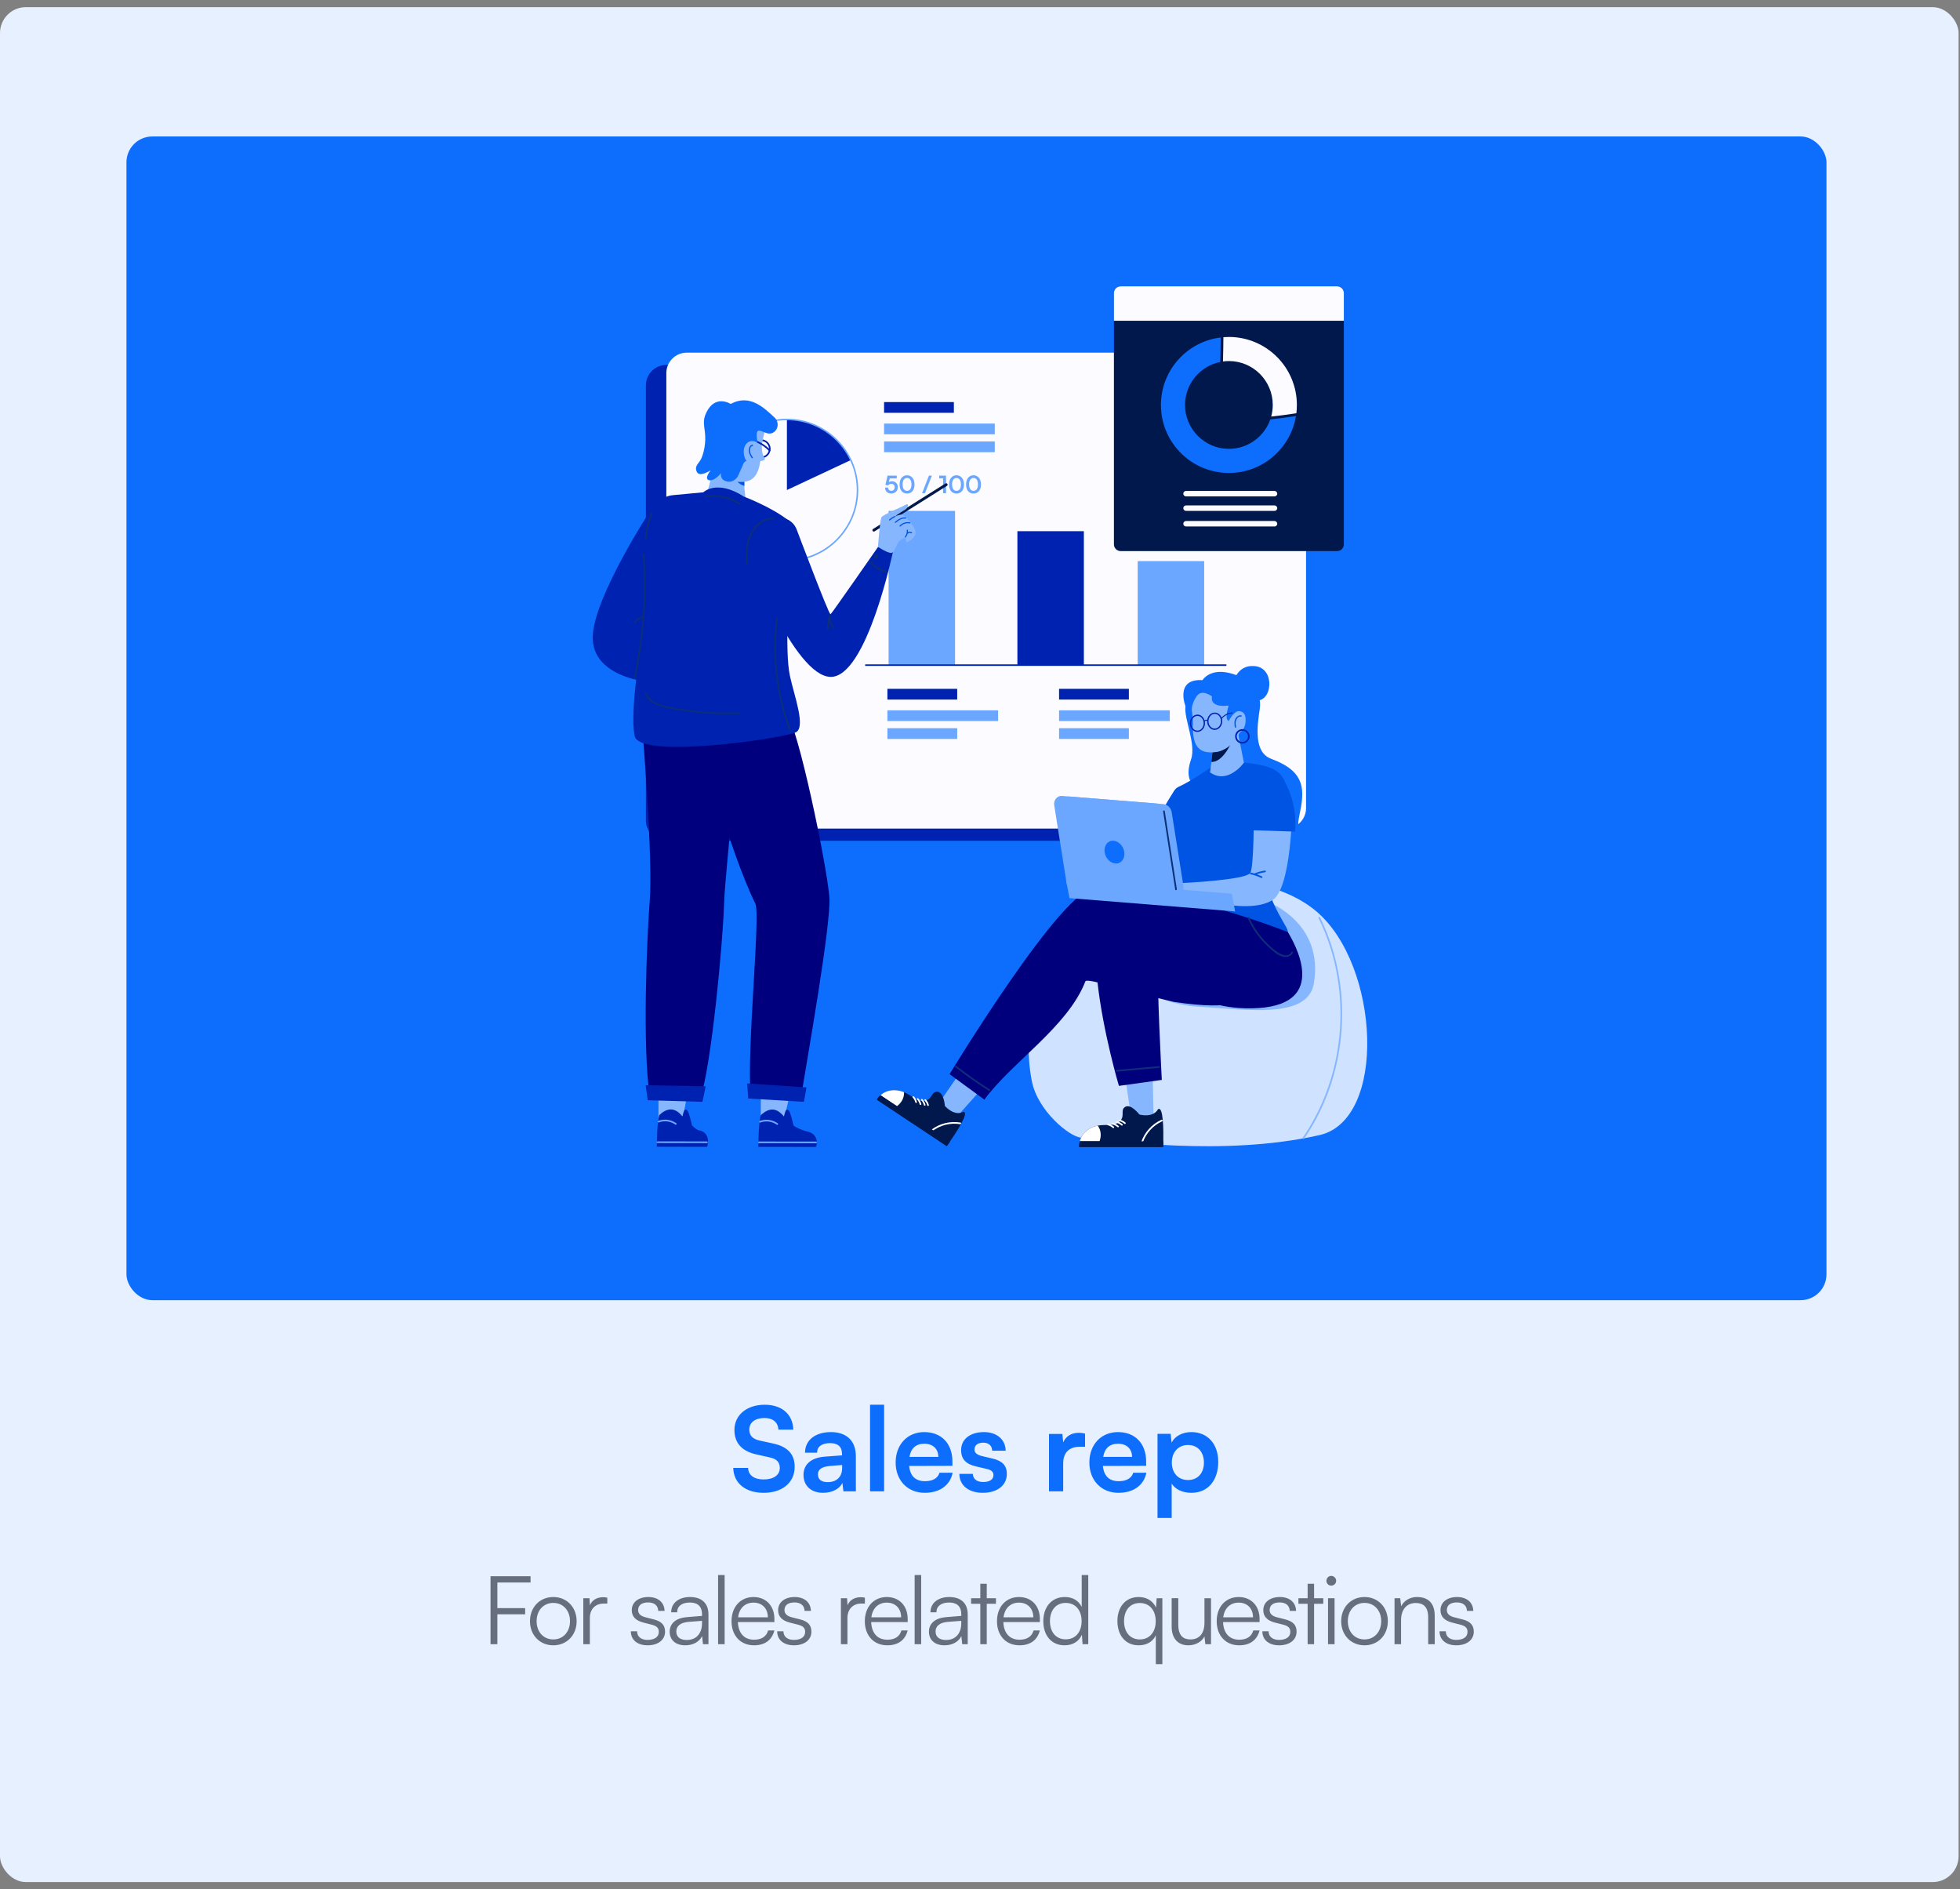 <svg width="248" height="239" viewBox="0 0 248 239" fill="none" xmlns="http://www.w3.org/2000/svg">
<rect x="0" y="0" width="248" height="239" fill="#808080" stroke="none"/>
<rect y="0.906" width="247.821" height="237.189" rx="3.272" fill="#E7F0FF"/>
<rect x="16" y="17.264" width="215.105" height="147.22" rx="3.272" fill="#0D6EFD"/>
<g clip-path="url(#clip0_333_2215)">
<path d="M160.081 46.165H84.31C82.881 46.165 81.723 47.324 81.723 48.753V103.783C81.723 105.213 82.881 106.371 84.31 106.371H160.081C161.511 106.371 162.669 105.213 162.669 103.783V48.753C162.669 47.324 161.511 46.165 160.081 46.165Z" fill="#0022B0"/>
<path d="M162.669 44.613H86.898C85.469 44.613 84.311 45.771 84.311 47.201V102.231C84.311 103.66 85.469 104.819 86.898 104.819H162.669C164.099 104.819 165.257 103.66 165.257 102.231V47.201C165.257 45.771 164.099 44.613 162.669 44.613Z" fill="#FCFBFF"/>
<path d="M112.763 62.436C112.296 62.436 111.987 62.136 111.987 61.684H112.375C112.375 61.938 112.525 62.087 112.772 62.087C113.035 62.087 113.203 61.916 113.203 61.645C113.203 61.385 113.047 61.208 112.778 61.208C112.607 61.208 112.452 61.294 112.372 61.41L112.027 61.336L112.302 60.167H113.465V60.527H112.583L112.464 60.991C112.571 60.921 112.705 60.881 112.858 60.881C113.304 60.881 113.6 61.184 113.6 61.623C113.6 62.106 113.261 62.436 112.763 62.436ZM113.824 61.288C113.824 60.594 114.197 60.124 114.768 60.124C115.339 60.124 115.715 60.594 115.715 61.288C115.715 61.978 115.36 62.439 114.768 62.439C114.176 62.439 113.824 61.978 113.824 61.288ZM114.209 61.288C114.209 61.803 114.417 62.094 114.768 62.094C115.122 62.094 115.33 61.803 115.33 61.288C115.33 60.759 115.122 60.469 114.768 60.469C114.417 60.469 114.209 60.759 114.209 61.288ZM117.039 62.399H116.669L117.539 60.17H117.912L117.039 62.399ZM119.328 60.518H118.839V60.167H119.703V62.399H119.328V60.518ZM120.083 61.288C120.083 60.594 120.456 60.124 121.027 60.124C121.598 60.124 121.973 60.594 121.973 61.288C121.973 61.978 121.619 62.439 121.027 62.439C120.435 62.439 120.083 61.978 120.083 61.288ZM120.468 61.288C120.468 61.803 120.676 62.094 121.027 62.094C121.381 62.094 121.589 61.803 121.589 61.288C121.589 60.759 121.381 60.469 121.027 60.469C120.676 60.469 120.468 60.759 120.468 61.288ZM122.236 61.288C122.236 60.594 122.609 60.124 123.18 60.124C123.751 60.124 124.126 60.594 124.126 61.288C124.126 61.978 123.772 62.439 123.18 62.439C122.587 62.439 122.236 61.978 122.236 61.288ZM122.621 61.288C122.621 61.803 122.829 62.094 123.18 62.094C123.534 62.094 123.742 61.803 123.742 61.288C123.742 60.759 123.534 60.469 123.18 60.469C122.829 60.469 122.621 60.759 122.621 61.288Z" fill="#6BA7FE"/>
<path d="M143.956 84.144H152.365V70.984H143.956V84.144Z" fill="#6BA7FE"/>
<path d="M112.434 84.147H120.844V64.633H112.434V84.147Z" fill="#6BA7FE"/>
<path d="M128.732 84.144H137.142V67.198H128.732V84.144Z" fill="#0022B0"/>
<path d="M155.177 84.144H109.47" stroke="#0022B0" stroke-width="0.191" stroke-miterlimit="10"/>
<path d="M107.653 58.201C106.228 55.165 103.144 53.063 99.569 53.063V61.992L107.653 58.201Z" fill="#0022B0"/>
<path d="M99.572 71.015C94.597 71.015 90.549 66.967 90.549 61.992C90.549 57.018 94.597 52.969 99.572 52.969C104.546 52.969 108.595 57.018 108.595 61.992C108.595 66.967 104.546 71.015 99.572 71.015ZM99.572 53.16C94.701 53.16 90.74 57.122 90.74 61.992C90.74 66.862 94.701 70.824 99.572 70.824C104.442 70.824 108.404 66.862 108.404 61.992C108.404 57.122 104.442 53.16 99.572 53.16Z" fill="#6BA7FE"/>
<path d="M120.694 50.865H111.862V52.224H120.694V50.865Z" fill="#0022B0"/>
<path d="M125.87 53.583H111.862V54.941H125.87V53.583Z" fill="#6BA7FE"/>
<path d="M125.87 55.847H111.862V57.206H125.87V55.847Z" fill="#6BA7FE"/>
<path d="M121.116 87.142H112.284V88.501H121.116V87.142Z" fill="#0022B0"/>
<path d="M126.292 89.86H112.284V91.219H126.292V89.86Z" fill="#6BA7FE"/>
<path d="M121.116 92.124H112.284V93.483H121.116V92.124Z" fill="#6BA7FE"/>
<path d="M142.836 87.142H134.004V88.501H142.836V87.142Z" fill="#0022B0"/>
<path d="M148.012 89.86H134.004V91.219H148.012V89.86Z" fill="#6BA7FE"/>
<path d="M142.836 92.124H134.004V93.483H142.836V92.124Z" fill="#6BA7FE"/>
<path d="M95.701 73.297H90.643V74.656H95.701V73.297Z" fill="#6BA7FE"/>
<path d="M98.665 76.015H90.643V77.373H98.665V76.015Z" fill="#6BA7FE"/>
<path d="M95.701 80.068H90.643V81.427H95.701V80.068Z" fill="#6BA7FE"/>
<path d="M98.665 82.786H90.643V84.144H98.665V82.786Z" fill="#6BA7FE"/>
<path d="M95.701 86.842H90.643V88.201H95.701V86.842Z" fill="#6BA7FE"/>
<path d="M98.665 89.557H90.643V90.915H98.665V89.557Z" fill="#6BA7FE"/>
<path d="M169.185 36.224H141.799C141.328 36.224 140.946 36.605 140.946 37.076V68.865C140.946 69.336 141.328 69.717 141.799 69.717H169.185C169.656 69.717 170.038 69.336 170.038 68.865V37.076C170.038 36.605 169.656 36.224 169.185 36.224Z" fill="#00184C"/>
<path d="M161.244 63.939H150.069C149.878 63.939 149.723 64.094 149.723 64.285C149.723 64.475 149.878 64.631 150.069 64.631H161.265C161.463 64.631 161.621 64.465 161.611 64.264C161.601 64.076 161.433 63.936 161.244 63.936V63.939Z" fill="#FCFBFF"/>
<path d="M161.244 62.106H150.069C149.878 62.106 149.723 62.262 149.723 62.453C149.723 62.643 149.878 62.799 150.069 62.799H161.265C161.463 62.799 161.621 62.633 161.611 62.432C161.601 62.244 161.433 62.104 161.244 62.104V62.106Z" fill="#FCFBFF"/>
<path d="M161.244 65.911H150.069C149.878 65.911 149.723 66.066 149.723 66.257C149.723 66.448 149.878 66.603 150.069 66.603H161.265C161.463 66.603 161.621 66.438 161.611 66.236C161.601 66.048 161.433 65.908 161.244 65.908V65.911Z" fill="#FCFBFF"/>
<path d="M170.038 37.076V40.577H140.946V37.076C140.946 36.605 141.328 36.224 141.799 36.224H169.185C169.656 36.224 170.038 36.605 170.038 37.076Z" fill="#FCFBFF"/>
<path d="M161.043 51.231C161.043 51.74 160.972 52.231 160.845 52.699C161.911 52.587 162.972 52.442 164.031 52.279C164.074 51.936 164.094 51.585 164.094 51.228C164.094 46.485 160.237 42.628 155.494 42.628C155.26 42.628 155.028 42.638 154.799 42.656C154.792 43.681 154.771 44.707 154.743 45.73C154.99 45.697 155.239 45.676 155.494 45.676C158.555 45.676 161.043 48.167 161.043 51.226V51.231Z" fill="#FCFBFF"/>
<path d="M160.735 53.053C159.979 55.221 157.915 56.783 155.493 56.783C152.432 56.783 149.943 54.292 149.943 51.234C149.943 48.547 151.865 46.3 154.404 45.791C154.432 44.758 154.452 43.727 154.46 42.694C150.203 43.206 146.893 46.839 146.893 51.234C146.893 55.977 150.75 59.834 155.493 59.834C159.76 59.834 163.31 56.712 163.979 52.633C162.9 52.799 161.819 52.944 160.735 53.056V53.053Z" fill="#0D6EFD"/>
<path d="M82.311 64.552C82.311 64.552 75.105 75.575 75 80.564C74.896 85.554 81.718 86.216 81.718 86.216L82.311 64.552Z" fill="#0022B0"/>
<path d="M83.323 135.72L83.315 141.687L86.315 141.903L87.369 136.297C85.997 135.381 84.646 135.163 83.32 135.72H83.323Z" fill="#86B7FE"/>
<path d="M83.422 141.066C83.127 141.852 83.106 145.076 83.106 145.076L89.468 145.084C89.847 143.918 89.262 143.122 88.519 143.018C88.201 142.972 87.824 142.646 87.552 142.359C87.552 142.32 87.16 140.532 86.921 140.445C86.921 140.445 86.755 140.259 86.613 140.445C86.473 140.631 86.348 141.236 86.348 141.236C85.356 140.005 84.381 140.168 83.419 141.066H83.422Z" fill="#0022B0"/>
<path d="M83.347 142C84.064 141.735 84.838 141.835 85.464 142.275C85.573 142.351 85.677 142.171 85.568 142.094C84.901 141.626 84.056 141.514 83.29 141.797C83.166 141.842 83.219 142.043 83.347 141.998V142Z" fill="#6BA7FE"/>
<path d="M89.451 144.611L83.183 144.603C83.125 144.603 83.079 144.557 83.079 144.499C83.079 144.44 83.125 144.395 83.183 144.395L89.451 144.402C89.509 144.402 89.555 144.448 89.555 144.506C89.555 144.565 89.509 144.611 89.451 144.611Z" fill="#6BA7FE"/>
<path d="M82.211 138.659L88.606 138.974C90.041 134.667 91.458 119.214 91.606 114.575C91.781 109.033 93.921 95.122 92.028 92.226C90.135 89.331 81.277 92.214 81.277 92.214C81.277 92.214 82.639 108.575 82.211 113.974C81.842 118.656 81.27 132.417 82.211 138.654V138.659Z" fill="#00007E"/>
<path d="M89.295 137.42L88.88 139.392L81.952 139.186L81.697 137.29L89.295 137.42Z" fill="#0022B0"/>
<path d="M85.499 93.442C85.415 94.412 84.929 95.585 83.812 95.682C83.372 95.72 82.929 95.549 82.662 95.193C82.354 94.781 82.329 94.226 82.311 93.733C82.306 93.605 82.504 93.605 82.509 93.733C82.522 94.129 82.532 94.565 82.725 94.923C82.942 95.326 83.364 95.529 83.812 95.486C84.812 95.389 85.227 94.305 85.3 93.445C85.311 93.32 85.509 93.318 85.496 93.445L85.499 93.442Z" fill="#00007E"/>
<path d="M88.606 114.076C86.771 113.878 84.924 113.827 83.082 113.929C82.949 113.936 82.947 114.145 83.082 114.137C84.926 114.038 86.771 114.086 88.606 114.285C88.738 114.3 88.738 114.091 88.606 114.076Z" fill="#00007E"/>
<path d="M96.27 134.942L96.263 141.677L99.151 141.896L100.571 135.59C99.41 134.728 98.064 134.308 96.27 134.939V134.942Z" fill="#86B7FE"/>
<path d="M96.265 141.079C95.97 141.865 95.949 145.089 95.949 145.089L103.257 145.096C103.636 143.931 102.845 143.242 102.104 143.135C101.786 143.089 100.669 142.656 100.395 142.371C100.395 142.333 100.003 140.544 99.763 140.458C99.763 140.458 99.598 140.272 99.456 140.458C99.316 140.644 99.191 141.249 99.191 141.249C98.199 140.018 97.224 140.18 96.262 141.079H96.265Z" fill="#0022B0"/>
<path d="M96.186 142.015C96.904 141.751 97.677 141.85 98.303 142.29C98.413 142.366 98.517 142.186 98.408 142.109C97.741 141.641 96.896 141.529 96.13 141.812C96.006 141.858 96.059 142.059 96.186 142.013V142.015Z" fill="#6BA7FE"/>
<path d="M103.257 144.626L96.023 144.618C95.965 144.618 95.919 144.573 95.919 144.514C95.919 144.455 95.965 144.41 96.023 144.41L103.257 144.417C103.316 144.417 103.362 144.463 103.362 144.522C103.362 144.58 103.316 144.626 103.257 144.626Z" fill="#6BA7FE"/>
<path d="M94.983 138.659L101.321 138.974C102.092 134.203 105.194 116.832 104.939 113.504C104.629 109.44 100.957 91.845 99.591 90.488C98.224 89.132 88.23 92.649 88.23 92.649C88.23 92.649 92.339 107.778 95.578 114.323C96.25 115.682 94.464 132.857 94.983 138.659Z" fill="#00007E"/>
<path d="M102.046 137.567L101.723 139.392L94.68 138.974L94.537 137.066L102.046 137.567Z" fill="#0022B0"/>
<path d="M100.601 137.42C100.601 137.42 100.591 137.42 100.583 137.42C100.527 137.41 100.489 137.356 100.497 137.3C100.53 137.089 103.924 116.125 103.8 113.947C103.657 111.412 100.502 100.659 100.469 100.552C100.453 100.496 100.484 100.44 100.54 100.422C100.596 100.407 100.652 100.438 100.67 100.494C100.8 100.936 103.863 111.379 104.008 113.936C104.133 116.135 100.843 136.471 100.703 137.336C100.695 137.387 100.649 137.422 100.601 137.422V137.42Z" fill="#00007E"/>
<path d="M95.932 92.956C96.036 94.412 95.471 96.315 93.751 96.475C92.095 96.628 91.023 95.056 91.051 93.547C91.051 93.419 91.25 93.419 91.247 93.547C91.219 94.946 92.199 96.432 93.751 96.277C95.357 96.117 95.83 94.295 95.733 92.954C95.723 92.827 95.921 92.829 95.932 92.954V92.956Z" fill="#00007E"/>
<path d="M98.298 93.702C98.862 95.931 99.631 98.539 102.01 99.437C102.135 99.486 102.191 99.285 102.066 99.236C99.768 98.369 99.046 95.794 98.499 93.646C98.466 93.516 98.264 93.572 98.298 93.702Z" fill="#00007E"/>
<path d="M92.624 106C91.865 104.751 91.13 103.486 90.524 102.155C89.909 100.802 89.448 99.392 89.082 97.952C89.049 97.822 88.847 97.878 88.881 98.008C89.242 99.43 89.697 100.827 90.3 102.168C90.914 103.534 91.667 104.83 92.443 106.107C92.512 106.221 92.692 106.117 92.624 106.003V106Z" fill="#00007E"/>
<path d="M90.764 97.87C89.1 97.913 87.448 97.679 85.863 97.178C85.736 97.137 85.68 97.338 85.807 97.379C87.41 97.885 89.082 98.122 90.764 98.079C90.896 98.076 90.899 97.867 90.764 97.87Z" fill="#00007E"/>
<path d="M96.687 114.336C98.232 114.239 99.776 114.143 101.321 114.043C101.453 114.036 101.456 113.827 101.321 113.835C99.776 113.931 98.232 114.028 96.687 114.127C96.555 114.135 96.552 114.344 96.687 114.336Z" fill="#00007E"/>
<path d="M80.756 61.821C80.756 61.821 80.756 61.819 80.756 61.816C80.756 61.816 80.756 61.816 80.758 61.821H80.756Z" fill="#1574DD"/>
<path d="M89.231 63.061C89.231 63.061 90.982 63.913 94.318 63.018L94.188 61.697V61.468L94.181 60.43V60.29L94.046 59.292L90.272 58.063C90.196 59.867 89.718 61.618 89.231 63.058V63.061Z" fill="#86B7FE"/>
<path d="M93.163 60.633C93.311 61.112 93.815 61.353 94.186 61.468L94.179 60.43C93.703 60.267 92.998 60.102 93.163 60.631V60.633Z" fill="#0054E4"/>
<path d="M95.112 56.776C95.112 56.117 95.649 55.58 96.308 55.58C96.967 55.58 97.504 56.117 97.504 56.776C97.504 57.435 96.967 57.972 96.308 57.972C95.649 57.972 95.112 57.435 95.112 56.776ZM95.321 56.776C95.321 57.321 95.764 57.763 96.308 57.763C96.853 57.763 97.296 57.321 97.296 56.776C97.296 56.231 96.853 55.789 96.308 55.789C95.764 55.789 95.321 56.231 95.321 56.776Z" fill="#0022B0"/>
<path d="M89.957 56.727C89.939 56.885 89.928 57.03 89.931 57.17C89.931 57.493 89.984 57.783 90.089 58.086C90.226 58.486 90.453 58.911 90.766 59.476C91.259 60.361 92.213 60.799 93.173 60.931C95.725 61.282 96.191 59.575 96.336 56.918C96.425 55.27 97.007 54.427 96.687 53.738C96.664 53.705 96.638 53.672 96.615 53.641C96.038 52.88 95.175 52.389 94.231 52.242C94.051 52.214 93.875 52.191 93.707 52.178C93.669 52.173 93.631 52.17 93.593 52.168C93.577 52.168 93.562 52.165 93.547 52.165C93.504 52.163 93.463 52.16 93.42 52.157C93.389 52.157 93.359 52.155 93.331 52.155C93.262 52.152 93.196 52.15 93.129 52.15C91.051 52.152 90.376 53.325 90.14 54.544C89.977 55.371 90.02 56.219 89.959 56.727H89.957Z" fill="#86B7FE"/>
<path d="M96.387 56.254C96.387 56.254 96.351 57.435 96.7 57.872C97.051 58.31 96.102 58.34 96.102 58.34L96.387 56.254Z" fill="#86B7FE"/>
<path d="M97.376 57.084C97.402 57.084 97.427 57.074 97.448 57.056C97.488 57.015 97.491 56.951 97.45 56.908C96.743 56.168 95.878 55.806 95.84 55.791C95.786 55.768 95.725 55.794 95.705 55.847C95.682 55.901 95.707 55.962 95.761 55.982C95.768 55.984 96.623 56.343 97.3 57.051C97.32 57.071 97.349 57.084 97.376 57.084Z" fill="#0022B0"/>
<path d="M93.356 60.272C93.356 60.272 92.855 61.142 91.934 60.9C91.013 60.659 91.244 59.839 91.244 59.839C91.244 59.839 90.409 60.913 89.717 60.748C89.025 60.58 89.931 59.481 89.931 59.481C89.931 59.481 88.506 60.46 88.157 59.669C87.936 59.163 88.112 58.89 88.539 58.346C88.88 57.911 89.303 56.481 89.231 55.165C89.16 53.849 88.819 53.31 89.389 52.155C90.521 49.852 92.453 51.101 92.453 51.101C94.888 49.781 96.702 51.62 98.007 52.824C98.544 53.318 98.534 54.188 97.962 54.638C97.712 54.834 97.374 54.931 96.923 54.761C96.015 54.417 95.781 54.297 95.745 54.992C95.71 55.684 96.127 56.381 95.56 56.47C94.992 56.559 94.768 56.002 94.666 56.364C94.565 56.725 94.878 57.542 95.122 57.951C95.366 58.358 94.542 57.984 94.102 58.575C94.102 58.575 93.987 58.875 93.353 60.279L93.356 60.272Z" fill="#0D6EFD"/>
<path d="M94.394 58.228C94.16 57.882 94.076 57.379 94.109 56.974C94.158 56.373 94.534 55.864 95.028 55.806C95.753 55.717 96.127 56.228 96.262 56.92C96.397 57.61 96.252 58.602 95.346 58.699C94.893 58.748 94.588 58.513 94.397 58.228H94.394Z" fill="#86B7FE"/>
<path d="M95.249 57.852C95.094 57.633 94.947 57.394 94.908 57.122C94.873 56.877 94.931 56.465 95.221 56.414C95.318 56.397 95.305 56.236 95.206 56.252C94.926 56.302 94.781 56.575 94.748 56.852C94.702 57.254 94.896 57.623 95.122 57.941C95.183 58.025 95.308 57.936 95.247 57.849L95.249 57.852Z" fill="#0054E4"/>
<path d="M94.135 62.824C94.135 62.824 97.647 64.157 99.723 65.816C101.578 67.3 99.962 72.946 99.669 75.246C99.669 75.246 87.588 76.198 84.624 75.516C81.659 74.831 82.249 69.104 81.924 66.775C81.598 64.447 83.42 62.803 85.176 62.638C86.931 62.473 88.995 62.279 88.995 62.279C88.995 62.279 90.674 60.6 94.135 62.824Z" fill="#0022B0"/>
<path d="M99.898 73.858C99.898 73.858 99.245 82.27 99.952 85.524C100.501 88.051 101.965 91.903 100.733 92.626C99.501 93.349 80.886 96.135 80.3 93.102C79.486 88.883 82.018 78.099 81.517 73.837C81.016 69.575 81.458 66.28 82.13 65.417C82.802 64.555 99.901 73.858 99.901 73.858H99.898Z" fill="#0022B0"/>
<path d="M93.501 90.33C91.089 90.425 88.674 90.285 86.29 89.906C85.267 89.743 84.191 89.595 83.224 89.216C82.514 88.936 81.881 88.498 81.608 87.758C81.562 87.633 81.763 87.577 81.809 87.702C82.12 88.544 82.972 88.949 83.781 89.185C84.743 89.468 85.756 89.621 86.746 89.766C88.98 90.096 91.244 90.208 93.501 90.122C93.636 90.117 93.634 90.325 93.501 90.33Z" fill="#0D2F78"/>
<path d="M82.56 64.979C82.156 65.977 81.906 67.02 81.822 68.094C81.812 68.226 81.603 68.229 81.614 68.094C81.7 67.002 81.947 65.941 82.359 64.926C82.407 64.804 82.611 64.857 82.56 64.982V64.979Z" fill="#0D2F78"/>
<path d="M89.204 62.712C90.751 62.486 92.318 62.811 93.639 63.646C93.751 63.717 93.647 63.898 93.534 63.827C92.262 63.023 90.748 62.694 89.26 62.913C89.13 62.934 89.071 62.733 89.204 62.712Z" fill="#0D2F78"/>
<path d="M81.529 70.14C81.733 72.773 81.751 75.415 81.537 78.048C81.326 80.654 80.908 83.237 80.44 85.806C80.417 85.939 80.216 85.883 80.239 85.751C80.712 83.16 81.132 80.555 81.338 77.929C81.542 75.336 81.522 72.733 81.32 70.14C81.31 70.007 81.519 70.007 81.529 70.14Z" fill="#0D2F78"/>
<path d="M81.455 78.104C81.089 78.246 80.613 78.445 80.42 78.811C80.356 78.931 80.178 78.824 80.239 78.707C80.46 78.287 80.98 78.066 81.397 77.905C81.522 77.857 81.575 78.058 81.453 78.106L81.455 78.104Z" fill="#0D2F78"/>
<path d="M98.4 76.735C97.728 80.776 97.86 84.962 98.809 88.946C99.076 90.073 99.415 91.18 99.822 92.264C99.868 92.389 100.069 92.335 100.023 92.208C98.191 87.333 97.748 81.918 98.6 76.791C98.623 76.661 98.422 76.603 98.4 76.735Z" fill="#0D2F78"/>
<path d="M94.582 70.061C94.582 70.061 100.485 85.554 105.091 85.631C109.696 85.707 113.022 69.641 113.022 69.641L111.098 69.191C111.098 69.191 105.266 77.587 105.086 77.717C104.905 77.85 100.849 67.104 100.849 67.104C99.714 63.74 93.312 65.857 94.582 70.058V70.061Z" fill="#0022B0"/>
<path d="M97.939 65.684C96.76 65.659 95.738 66.438 95.188 67.443C94.557 68.598 94.531 69.972 94.626 71.252C94.636 71.384 94.427 71.384 94.417 71.252C94.315 69.875 94.361 68.371 95.112 67.16C95.717 66.181 96.76 65.45 97.939 65.476C98.071 65.478 98.073 65.687 97.939 65.684Z" fill="#0D2F78"/>
<path d="M110.16 70.964C110.641 71.608 111.333 72.025 112.122 72.165C112.254 72.188 112.198 72.389 112.066 72.366C111.221 72.214 110.494 71.756 109.98 71.069C109.901 70.962 110.079 70.857 110.16 70.964Z" fill="#0D2F78"/>
<path d="M111.042 70.547C110.938 70.702 110.765 70.766 110.655 70.694C110.546 70.621 110.543 70.435 110.648 70.282C110.752 70.129 110.925 70.063 111.034 70.135C111.144 70.208 111.146 70.394 111.042 70.547Z" fill="#0D2F78"/>
<path d="M110.414 67.165C110.363 67.081 110.386 66.972 110.47 66.921L119.63 61.163C119.714 61.109 119.823 61.135 119.874 61.219C119.925 61.303 119.902 61.412 119.818 61.463L110.658 67.221C110.574 67.272 110.464 67.249 110.414 67.165Z" fill="#00184C"/>
<path d="M111.083 69.163C111.083 69.163 111.35 65.802 111.521 65.453C111.694 65.104 114.404 64.008 114.678 63.817C114.953 63.629 114.991 64.237 114.48 64.511C113.969 64.786 113.208 65.346 113.208 65.346C113.208 65.346 113.969 65 114.218 65.142C114.467 65.285 115.78 66.494 115.834 67.282C115.887 68.071 115.04 68.417 114.813 68.573C114.584 68.728 114.577 67.898 114.577 67.898C114.577 67.898 114.348 68.132 113.933 68.341C113.531 68.542 113.315 69.593 112.933 69.891C112.551 70.188 111.086 69.165 111.086 69.165L111.083 69.163Z" fill="#86B7FE"/>
<path d="M112.605 65.829C112.801 65.662 113.007 65.529 113.238 65.417C113.322 65.377 113.264 65.242 113.18 65.282C112.938 65.4 112.719 65.537 112.513 65.715C112.442 65.776 112.533 65.891 112.605 65.829Z" fill="#0054E4"/>
<path d="M113.335 66.13C113.689 65.845 114.086 65.539 114.569 65.606C114.661 65.618 114.699 65.478 114.607 65.466C114.065 65.392 113.635 65.705 113.233 66.028C113.159 66.086 113.264 66.191 113.335 66.132V66.13Z" fill="#0054E4"/>
<path d="M113.94 66.595C114.245 66.277 114.673 66.135 115.108 66.214C115.199 66.229 115.238 66.089 115.146 66.074C114.66 65.987 114.179 66.137 113.836 66.494C113.769 66.562 113.874 66.664 113.937 66.598L113.94 66.595Z" fill="#0054E4"/>
<path d="M114.605 67.977C114.816 67.725 114.918 67.41 114.879 67.079C114.869 66.987 114.722 66.985 114.734 67.079C114.768 67.369 114.691 67.649 114.503 67.873C114.444 67.944 114.546 68.048 114.605 67.977Z" fill="#0054E4"/>
<path d="M114.866 67.511C114.989 67.407 115.167 67.392 115.307 67.468C115.388 67.514 115.462 67.387 115.378 67.341C115.177 67.231 114.935 67.26 114.762 67.407C114.691 67.468 114.795 67.57 114.864 67.511H114.866Z" fill="#0054E4"/>
<path d="M104.93 77.715C104.785 78.32 104.681 78.934 104.62 79.554C104.605 79.697 104.821 79.722 104.836 79.577C104.895 78.977 104.994 78.381 105.134 77.794C105.167 77.656 104.963 77.572 104.93 77.712V77.715Z" fill="#0D2F78"/>
<path d="M104.819 78.288C104.936 78.692 105.104 79.069 105.32 79.425C105.394 79.547 105.564 79.407 105.491 79.288C105.285 78.947 105.129 78.583 105.017 78.199C104.977 78.061 104.778 78.15 104.819 78.288Z" fill="#0D2F78"/>
<path d="M130.56 136.776C127.921 123.208 138.634 110.75 152.45 111.084C157.338 111.201 162.86 112.157 166.56 115.295C174.603 122.119 175.537 141.679 166.939 143.605C154.606 146.369 140.886 144.247 136.746 143.911C135.323 143.794 131.295 140.544 130.562 136.776H130.56Z" fill="#CFE2FF"/>
<path d="M167.018 116.048C168.705 119.463 169.632 123.224 169.794 127.028C169.957 130.855 169.354 134.722 168.003 138.308C167.242 140.33 166.24 142.259 165.016 144.04C164.939 144.152 164.754 144.045 164.833 143.933C166.975 140.816 168.418 137.254 169.118 133.542C169.82 129.804 169.777 125.921 168.957 122.206C168.497 120.112 167.787 118.079 166.838 116.157C166.777 116.035 166.96 115.928 167.021 116.051L167.018 116.048Z" fill="#86B7FE"/>
<path d="M160.743 114.249C160.743 114.249 167.54 116.906 166.239 124.432C165.463 128.921 157.921 127.74 151.555 127.348C145.189 126.956 141.074 122.809 143.41 120.478C145.746 118.147 160.741 114.249 160.741 114.249H160.743Z" fill="#86B7FE"/>
<path d="M150 89.346C150 89.346 148.619 85.827 152.153 86.043C152.153 86.043 152.98 84.603 155.39 85.102C157.802 85.6 159.759 87.326 159.4 89.679C159.041 92.033 158.662 95.16 160.812 95.982C162.962 96.804 164.748 97.878 164.774 100.371C164.799 102.865 163.624 104.338 164.774 105.75C165.924 107.163 163.423 109.71 160.341 109.364C157.257 109.018 156.69 99.364 153.476 99.758C150.262 100.152 150.008 98.051 150.698 96.099C151.387 94.147 149.769 90.88 150 89.348V89.346Z" fill="#0D6EFD"/>
<path d="M155.982 86.73C155.982 86.73 156.285 83.992 158.835 84.277C161.384 84.56 161.021 88.893 158.835 88.613C156.649 88.336 155.982 86.73 155.982 86.73Z" fill="#0D6EFD"/>
<path d="M153.189 97.091C153.189 97.091 150.881 98.73 149.174 99.516C147.512 100.282 149.217 102.382 148.772 103.074C148.329 103.766 147.309 105.31 147.52 106.511C147.731 107.712 149.454 108.781 149.24 109.443C149.026 110.107 147.561 115.715 146.968 117.488C146.408 119.165 148.65 120.893 151.79 120.911C154.93 120.929 155.413 121.331 158.818 120.603C161.993 119.924 163.53 118.725 162.777 117.354C162.024 115.982 160.751 114.071 160.217 111.435C159.683 108.801 161.108 106.974 162.299 102.804C163.805 97.539 161.232 96.893 157.469 96.478C155.098 96.216 153.187 97.089 153.187 97.089L153.189 97.091Z" fill="#0054E4"/>
<path d="M148.603 99.992C148.603 99.992 146.232 103.557 146.018 105.114C145.807 106.672 148.901 106.791 148.901 106.791C148.901 106.791 149.86 101.608 148.603 99.992Z" fill="#0054E4"/>
<path d="M148.456 115.173C151.565 117.369 155.351 118.514 159.155 118.415C159.295 118.412 159.295 118.191 159.155 118.196C155.384 118.298 151.647 117.163 148.565 114.985C148.451 114.903 148.341 115.094 148.456 115.173Z" fill="#0054E4"/>
<path d="M149.563 102.346C150.235 103.646 152.217 103.443 153.428 103.389C155.344 103.303 157.237 102.931 159.049 102.308C159.184 102.262 159.1 102.056 158.967 102.102C157.349 102.659 155.667 103.01 153.962 103.135C153.166 103.193 152.349 103.226 151.553 103.158C150.876 103.097 150.107 102.916 149.769 102.265C149.705 102.14 149.499 102.221 149.563 102.346Z" fill="#0054E4"/>
<path d="M149.769 109.3C152.329 109.051 154.907 109.216 157.416 109.791C157.556 109.824 157.589 109.606 157.451 109.573C154.927 108.995 152.324 108.83 149.746 109.081C149.604 109.094 149.629 109.316 149.772 109.3H149.769Z" fill="#0054E4"/>
<path d="M161.023 101.885C160.98 103.13 160.12 104.231 159.568 105.3C159 106.404 158.512 107.562 158.298 108.791C158.089 109.992 158.181 111.193 158.603 112.338C159.028 113.488 159.697 114.532 160.311 115.585C160.654 116.175 161.056 116.738 161.356 117.354C161.664 117.987 161.771 118.641 161.697 119.341C161.682 119.483 161.901 119.516 161.916 119.376C162.031 118.305 161.692 117.422 161.14 116.521C160.479 115.44 159.792 114.359 159.229 113.221C158.624 112 158.298 110.717 158.443 109.348C158.58 108.041 159.064 106.801 159.647 105.633C160.229 104.468 161.194 103.27 161.242 101.918C161.247 101.778 161.028 101.743 161.023 101.883V101.885Z" fill="#0054E4"/>
<path d="M158.838 96.659C158.64 97.287 158.237 97.84 157.734 98.282C156.993 98.931 156.039 99.466 155.118 99.801C154.311 100.094 153.327 100.112 152.713 99.42C152.309 98.964 152.176 98.389 152.148 97.799C152.22 97.753 152.286 97.707 152.352 97.664C152.365 98.247 152.474 98.822 152.869 99.272C153.494 99.987 154.507 99.84 155.288 99.509C156.591 98.957 158.182 98.051 158.637 96.628C158.706 96.639 158.772 96.649 158.841 96.659H158.838Z" fill="#0054E4"/>
<path d="M121.499 135.659L118.99 139.292C118.99 139.292 119.609 140.906 121.191 141.137L125.013 136.852L121.499 135.661V135.659Z" fill="#86B7FE"/>
<path d="M110.946 139.117L119.794 144.992C119.898 144.865 119.995 144.733 120.089 144.59C120.129 144.529 120.165 144.466 120.208 144.404C121.035 143.206 122.697 140.654 121.895 140.659C120.712 141.262 119.557 139.911 119.557 139.911C119.557 139.911 119.445 138.16 118.608 138.114C117.773 138.066 118.015 139.193 116.845 139.277C115.949 139.341 115.381 138.585 114.394 138.17C114.091 138.043 113.753 137.949 113.351 137.921C112.414 137.855 111.786 138.216 111.404 138.557C111.089 138.845 110.946 139.117 110.946 139.117Z" fill="#00184C"/>
<path d="M121.474 142.216C120.214 142.013 118.94 142.346 117.932 143.122C117.822 143.206 117.718 143.02 117.825 142.939C118.881 142.127 120.217 141.799 121.53 142.01C121.665 142.033 121.606 142.237 121.474 142.214V142.216Z" fill="white"/>
<path d="M117.101 139.074C117.117 139.081 117.129 139.084 117.142 139.086C117.323 139.28 117.458 139.519 117.529 139.796C117.562 139.926 117.358 139.967 117.325 139.837C117.264 139.6 117.15 139.394 116.992 139.226C116.921 139.15 117.002 139.028 117.096 139.071C117.096 139.071 117.096 139.071 117.099 139.071L117.101 139.074Z" fill="white"/>
<path d="M116.675 139.038C116.69 139.046 116.703 139.049 116.715 139.051C116.896 139.245 117.031 139.484 117.102 139.761C117.135 139.891 116.932 139.932 116.899 139.802C116.837 139.565 116.723 139.359 116.565 139.191C116.494 139.115 116.575 138.993 116.669 139.036C116.669 139.036 116.669 139.036 116.672 139.036L116.675 139.038Z" fill="white"/>
<path d="M116.145 138.941C116.161 138.949 116.173 138.951 116.186 138.954C116.367 139.147 116.502 139.387 116.573 139.664C116.606 139.794 116.402 139.834 116.369 139.705C116.308 139.468 116.194 139.262 116.036 139.094C115.965 139.018 116.046 138.895 116.14 138.939C116.14 138.939 116.14 138.939 116.143 138.939L116.145 138.941Z" fill="white"/>
<path d="M115.593 138.695C115.608 138.702 115.621 138.705 115.633 138.707C115.814 138.901 115.949 139.14 116.02 139.417C116.053 139.547 115.85 139.588 115.816 139.458C115.755 139.221 115.641 139.015 115.483 138.847C115.412 138.771 115.493 138.649 115.587 138.692C115.587 138.692 115.587 138.692 115.59 138.692L115.593 138.695Z" fill="white"/>
<path d="M111.405 138.557L113.491 139.944C114.232 139.374 114.407 138.707 114.392 138.17C114.089 138.043 113.751 137.949 113.349 137.921C112.413 137.855 111.784 138.216 111.402 138.557H111.405Z" fill="white"/>
<path d="M110.946 139.117L119.794 144.992C119.898 144.865 119.995 144.733 120.089 144.59L120.211 144.405L111.404 138.555C111.089 138.842 110.946 139.114 110.946 139.114V139.117Z" fill="#00184C"/>
<path d="M154.362 117.608C154.362 117.608 148.428 114.094 138.496 112.491C134.728 111.883 120.15 135.89 120.15 135.89L124.552 139.109C128.021 134.381 135.117 129.885 137.331 124.152C137.522 123.661 142.542 125.376 148.519 126.745C164.056 129.074 155.489 121.839 154.362 117.61V117.608Z" fill="#00007D"/>
<path d="M138.223 122.682C137.554 122.59 136.888 122.496 136.218 122.404C136.262 122.379 136.305 122.356 136.348 122.331C135.806 124.679 134.73 126.888 133.221 128.768C132.437 129.745 131.534 130.57 130.58 131.374C129.478 132.303 128.455 133.318 127.328 134.216C126.203 135.112 125.272 136.208 124.312 137.272C124.221 137.374 124.071 137.224 124.162 137.122C124.994 136.201 125.796 135.247 126.737 134.432C127.241 133.995 127.776 133.595 128.277 133.153C128.804 132.689 129.315 132.208 129.839 131.74C130.783 130.901 131.763 130.13 132.603 129.178C133.417 128.254 134.122 127.234 134.699 126.145C135.351 124.924 135.834 123.621 136.145 122.272C136.16 122.211 136.221 122.191 136.274 122.198C136.944 122.29 137.61 122.384 138.279 122.476C138.414 122.493 138.356 122.7 138.223 122.679V122.682Z" fill="#00007D"/>
<path d="M157.393 96.486C157.393 96.486 155.387 99.308 153.115 97.718L153.27 96.392L153.441 94.944L153.561 93.931L156.505 91.998L157.393 96.489V96.486Z" fill="#86B7FE"/>
<path d="M155.937 93.677C154.792 96.232 153.685 96.42 153.271 96.39L153.441 94.942L155.937 93.677Z" fill="#00184C"/>
<path d="M157.428 91.239C157.202 92.257 156.94 92.606 156.263 93.624C155.66 94.532 154.558 95.043 153.983 95.125C151.896 95.425 150.866 94.639 150.945 91.776C150.993 90 150.441 89.043 150.848 88.334C150.876 88.3 150.904 88.267 150.932 88.237C151.619 87.471 152.588 87.018 153.614 86.944C158.708 86.57 157.751 89.779 157.428 91.239Z" fill="#86B7FE"/>
<path d="M152.295 93.318C152.791 93.392 153.287 93.191 153.583 92.781C153.662 92.672 153.501 92.534 153.42 92.644C153.168 92.992 152.758 93.173 152.331 93.109C152.196 93.089 152.158 93.298 152.295 93.318Z" fill="#86B7FE"/>
<path d="M152.011 91.417C152.009 91.562 151.919 91.677 151.81 91.674C151.703 91.674 151.617 91.554 151.619 91.409C151.622 91.264 151.711 91.15 151.82 91.152C151.93 91.155 152.014 91.272 152.011 91.417Z" fill="#86B7FE"/>
<path d="M153.639 91.236C153.636 91.381 153.547 91.496 153.438 91.493C153.331 91.493 153.245 91.374 153.247 91.229C153.25 91.084 153.339 90.969 153.448 90.972C153.555 90.972 153.642 91.091 153.639 91.236Z" fill="#86B7FE"/>
<path d="M151.43 86.987C154.41 85.244 157.11 87.046 157.667 88.175C158.224 89.303 158.364 91.234 157.685 90.949C157.005 90.662 155.835 91.771 155.303 91.058C155.011 90.664 155.458 89.257 155.458 89.257C155.458 89.257 153.079 89.649 153.344 88.102C153.344 88.102 152.064 87.076 151.385 88.115C150.703 89.153 150.799 89.906 150.799 89.906C149.993 89.982 149.296 88.237 151.43 86.987Z" fill="#0D6EFD"/>
<path d="M152.591 94.023C152.802 94.084 153.026 94.076 153.189 93.913C153.27 93.829 153.138 93.707 153.056 93.788C152.939 93.906 152.782 93.888 152.634 93.844C152.522 93.811 152.479 93.99 152.591 94.023Z" fill="#86B7FE"/>
<path d="M154.83 91.677C154.836 91.829 154.604 91.959 154.311 91.972C154.019 91.982 153.78 91.867 153.774 91.715C153.769 91.562 154.001 91.432 154.294 91.42C154.586 91.409 154.825 91.524 154.83 91.677Z" fill="#86B7FE"/>
<path d="M151.818 91.942C151.823 92.094 151.591 92.227 151.301 92.237C151.164 92.242 151.039 92.219 150.942 92.178C150.942 92.049 150.942 91.916 150.945 91.779C150.945 91.774 150.945 91.766 150.945 91.761C151.034 91.718 151.151 91.69 151.281 91.687C151.571 91.677 151.813 91.791 151.818 91.942Z" fill="#86B7FE"/>
<path d="M153.447 90.196C153.651 90.109 153.926 90.135 154.025 90.364C154.117 90.577 154.465 90.471 154.371 90.254C154.198 89.852 153.743 89.677 153.338 89.85C153.124 89.941 153.231 90.287 153.447 90.196Z" fill="#86B7FE"/>
<path d="M151.364 90.539C151.497 90.361 151.665 90.107 151.919 90.16C152.148 90.209 152.232 89.855 152.003 89.807C151.596 89.723 151.324 89.992 151.097 90.293C150.957 90.478 151.222 90.728 151.364 90.539Z" fill="#86B7FE"/>
<path d="M155.461 92.119C155.324 91.755 155.377 91.348 155.578 91.015C155.838 90.582 156.324 89.916 156.815 89.967C157.537 90.038 157.647 90.674 157.601 91.328C157.555 91.982 157.161 92.85 156.258 92.745C155.807 92.694 155.573 92.417 155.461 92.119Z" fill="#86B7FE"/>
<path d="M156.28 93.198C156.257 92.692 156.652 92.264 157.156 92.241C157.662 92.218 158.089 92.613 158.112 93.117C158.135 93.623 157.741 94.05 157.237 94.073C156.733 94.096 156.303 93.702 156.28 93.198ZM156.486 93.188C156.504 93.58 156.835 93.885 157.227 93.867C157.619 93.849 157.924 93.519 157.906 93.127C157.888 92.735 157.558 92.43 157.166 92.447C156.774 92.465 156.469 92.796 156.486 93.188Z" fill="#0022B0"/>
<path d="M156.403 91.959C156.352 91.694 156.316 91.42 156.403 91.157C156.477 90.923 156.711 90.577 157.008 90.656C157.108 90.682 157.166 90.531 157.064 90.504C156.777 90.43 156.52 90.61 156.367 90.847C156.148 91.188 156.169 91.603 156.242 91.987C156.263 92.089 156.421 92.061 156.403 91.959Z" fill="#0054E4"/>
<path d="M153 91.993C152.827 91.781 152.735 91.507 152.743 91.217C152.75 90.927 152.855 90.654 153.038 90.453C153.224 90.247 153.468 90.138 153.725 90.145C154.252 90.158 154.666 90.659 154.654 91.265C154.646 91.555 154.542 91.827 154.358 92.028C154.173 92.234 153.928 92.344 153.671 92.336C153.648 92.336 153.623 92.336 153.6 92.331C153.371 92.306 153.16 92.189 153 91.993ZM154.488 91.257C154.501 90.743 154.157 90.318 153.722 90.306C153.514 90.301 153.315 90.392 153.162 90.56C153.007 90.733 152.916 90.967 152.911 91.217C152.905 91.469 152.982 91.705 153.129 91.886C153.274 92.061 153.468 92.163 153.676 92.168C153.885 92.173 154.084 92.082 154.236 91.914C154.391 91.741 154.483 91.507 154.488 91.257Z" fill="#0022B0"/>
<path d="M152.466 91.519C152.481 90.914 152.064 90.412 151.537 90.4C151.28 90.394 151.036 90.504 150.85 90.707C150.667 90.909 150.563 91.181 150.555 91.471C150.547 91.761 150.639 92.038 150.812 92.247C150.972 92.44 151.184 92.56 151.413 92.585C151.436 92.588 151.461 92.59 151.484 92.59C151.741 92.596 151.985 92.486 152.171 92.282C152.229 92.219 152.278 92.148 152.318 92.074C152.466 91.812 152.466 91.519 152.466 91.519ZM152.049 92.173C151.896 92.344 151.698 92.433 151.489 92.428C151.28 92.422 151.087 92.323 150.942 92.145C150.794 91.965 150.715 91.728 150.723 91.476C150.728 91.224 150.82 90.993 150.975 90.819C151.128 90.649 151.326 90.56 151.535 90.565C151.97 90.578 152.313 91.003 152.301 91.517C152.296 91.769 152.204 92 152.049 92.173Z" fill="#0022B0"/>
<path d="M152.354 91.186C152.471 91.061 152.642 91.016 152.805 91.074C152.878 91.102 152.835 91.216 152.759 91.189C152.652 91.15 152.53 91.176 152.453 91.26C152.4 91.318 152.301 91.245 152.354 91.186Z" fill="#0022B0"/>
<path d="M154.511 90.835C154.87 90.43 155.349 90.181 155.888 90.125C155.967 90.117 155.987 90.239 155.908 90.247C155.402 90.298 154.949 90.527 154.611 90.909C154.557 90.967 154.458 90.896 154.511 90.835Z" fill="#0022B0"/>
<path d="M142.447 136.74L143.086 141.109C143.086 141.109 144.638 141.867 145.954 140.959L145.829 135.216L142.447 136.737V136.74Z" fill="#86B7FE"/>
<path d="M136.555 145.096H147.176C147.191 144.933 147.199 144.768 147.199 144.6C147.199 144.526 147.194 144.453 147.194 144.379C147.222 142.923 147.194 139.878 146.527 140.325C145.876 141.481 144.166 140.995 144.166 140.995C144.166 140.995 143.105 139.6 142.382 140.023C141.659 140.445 142.486 141.249 141.558 141.967C140.845 142.516 139.955 142.201 138.904 142.402C138.583 142.463 138.247 142.572 137.896 142.771C137.079 143.231 136.756 143.883 136.629 144.379C136.525 144.791 136.558 145.099 136.558 145.099L136.555 145.096Z" fill="#00184C"/>
<path d="M147.059 141.847C145.899 142.374 145.008 143.346 144.596 144.552C144.553 144.682 144.347 144.626 144.392 144.496C144.82 143.239 145.743 142.213 146.952 141.664C147.077 141.608 147.184 141.791 147.059 141.847Z" fill="white"/>
<path d="M141.657 141.656C141.672 141.656 141.685 141.649 141.697 141.644C141.954 141.705 142.199 141.829 142.412 142.02C142.512 142.109 142.364 142.257 142.265 142.168C142.082 142.005 141.873 141.895 141.652 141.842C141.55 141.819 141.55 141.672 141.652 141.656C141.652 141.656 141.652 141.656 141.654 141.656H141.657Z" fill="white"/>
<path d="M141.283 141.862C141.298 141.862 141.311 141.855 141.323 141.85C141.58 141.911 141.825 142.035 142.038 142.226C142.138 142.315 141.99 142.463 141.891 142.374C141.708 142.211 141.499 142.102 141.278 142.048C141.176 142.025 141.176 141.878 141.278 141.862C141.278 141.862 141.278 141.862 141.28 141.862H141.283Z" fill="white"/>
<path d="M140.787 142.076C140.802 142.076 140.814 142.069 140.827 142.063C141.084 142.125 141.328 142.249 141.542 142.44C141.641 142.529 141.494 142.677 141.395 142.588C141.211 142.425 141.003 142.315 140.781 142.262C140.68 142.239 140.68 142.091 140.781 142.076C140.781 142.076 140.781 142.076 140.784 142.076H140.787Z" fill="white"/>
<path d="M140.191 142.175C140.206 142.175 140.219 142.168 140.232 142.163C140.489 142.224 140.733 142.348 140.947 142.539C141.046 142.628 140.898 142.776 140.799 142.687C140.616 142.524 140.407 142.415 140.186 142.361C140.084 142.338 140.084 142.191 140.186 142.175C140.186 142.175 140.186 142.175 140.188 142.175H140.191Z" fill="white"/>
<path d="M136.626 144.376H139.132C139.433 143.493 139.211 142.84 138.901 142.402C138.58 142.463 138.244 142.572 137.893 142.771C137.076 143.231 136.753 143.883 136.626 144.379V144.376Z" fill="white"/>
<path d="M136.555 145.096H147.176C147.191 144.934 147.199 144.768 147.199 144.6V144.379H136.626C136.522 144.791 136.555 145.099 136.555 145.099V145.096Z" fill="#00184C"/>
<path d="M162.964 117.923C162.964 117.923 153.56 114.145 143.626 112.549C133.695 110.954 141.578 137.371 141.578 137.371L147.005 136.616C147.005 136.616 146.298 123.259 146.595 122.661C146.832 122.191 149.649 127.341 157.537 127.555C167.893 127.824 164.578 120.618 162.964 117.923Z" fill="#00007D"/>
<path d="M145.7 134.982C145.404 132.353 145.18 129.717 145.015 127.076C144.934 125.773 144.867 124.468 144.814 123.162C144.781 122.356 144.598 121.055 145.552 120.679C146.524 120.295 147.338 121.157 147.977 121.753C148.827 122.546 149.819 123.17 150.878 123.646C153.015 124.608 155.427 125.03 157.756 125.18C159.173 125.272 160.664 125.193 161.957 124.552C163.056 124.007 163.977 123.091 164.31 121.885C164.346 121.753 164.552 121.809 164.514 121.941C163.954 123.969 161.939 125.083 159.969 125.343C158.756 125.503 157.521 125.399 156.313 125.251C155.216 125.116 154.124 124.926 153.058 124.638C152.023 124.358 151.007 123.987 150.058 123.483C149.079 122.964 148.254 122.3 147.45 121.544C147.002 121.122 146.417 120.674 145.761 120.834C145.091 120.997 144.995 121.727 144.997 122.307C145.007 123.582 145.099 124.862 145.17 126.137C145.338 129.091 145.58 132.04 145.911 134.979C145.926 135.114 145.715 135.114 145.7 134.979V134.982Z" fill="#00007D"/>
<path d="M158.077 116.091C158.593 117.234 159.295 118.282 160.166 119.183C160.611 119.641 161.094 120.071 161.619 120.437C162.127 120.794 163.028 121.173 163.407 120.432C163.471 120.31 163.654 120.417 163.591 120.539C163.339 121.028 162.758 121.16 162.26 121.012C161.601 120.817 161.005 120.264 160.509 119.809C159.4 118.799 158.512 117.562 157.893 116.196C157.837 116.071 158.021 115.964 158.077 116.089V116.091Z" fill="#0D2F78"/>
<path d="M138.682 123.776C138.478 121.667 138.272 119.557 138.069 117.448C137.924 115.946 137.827 113.891 139.532 113.224C139.659 113.173 139.715 113.379 139.588 113.427C137.748 114.148 138.201 116.628 138.349 118.148C138.532 120.023 138.712 121.898 138.896 123.771C138.908 123.906 138.697 123.906 138.684 123.771L138.682 123.776Z" fill="#00007D"/>
<path d="M121 134.829C122.362 135.901 123.776 136.901 125.245 137.822C125.359 137.896 125.255 138.079 125.138 138.005C123.657 137.074 122.227 136.063 120.85 134.98C120.743 134.896 120.893 134.745 121 134.829Z" fill="#0D2F78"/>
<path d="M141.288 135.361C143.087 135.198 144.883 135.038 146.682 134.875C146.817 134.862 146.817 135.076 146.682 135.086C144.883 135.249 143.087 135.409 141.288 135.572C141.153 135.585 141.153 135.371 141.288 135.361Z" fill="#0D2F78"/>
<path d="M158.639 102.977C158.639 102.977 158.675 109.45 158.219 110.402C157.764 111.353 149.377 111.722 149.377 111.722L149.028 112.979C149.028 112.979 157.774 116.053 161.072 113.821C163.413 112.236 163.507 102.216 163.507 102.216L158.636 102.977H158.639Z" fill="#86B7FE"/>
<path d="M158.24 110.6C158.705 110.702 159.151 110.855 159.578 111.063C159.7 111.124 159.807 110.941 159.685 110.88C159.242 110.664 158.779 110.501 158.296 110.397C158.163 110.369 158.105 110.572 158.24 110.6Z" fill="#0054E4"/>
<path d="M158.825 110.69C159.227 110.514 159.631 110.402 160.066 110.346C160.201 110.328 160.201 110.117 160.066 110.135C159.593 110.196 159.155 110.316 158.718 110.506C158.593 110.56 158.7 110.743 158.825 110.69Z" fill="#0054E4"/>
<path d="M162.488 98.738C163.338 100.216 164.119 102.636 163.865 105.206L157.969 105.018C157.969 105.018 157.282 102.267 157.516 99.898C157.664 98.397 158.407 97.687 159.242 97.374C160.585 96.87 161.773 97.493 162.488 98.735V98.738Z" fill="#0054E4"/>
<path d="M158.125 99.692C157.868 101.412 157.98 103.16 158.451 104.837C158.489 104.97 158.283 105.026 158.247 104.893C157.766 103.181 157.66 101.397 157.922 99.636C157.942 99.501 158.146 99.56 158.125 99.692Z" fill="#0054E4"/>
<path d="M156.282 115.303L135.318 113.618L134.896 111.379L155.862 113.063L156.282 115.303Z" fill="#6BA7FE"/>
<path d="M148.452 113.537L136.732 112.595C136.32 112.562 135.984 112.231 135.915 111.789L134.351 101.941C134.249 101.3 134.732 100.722 135.328 100.768L147.193 101.722C147.73 101.766 148.167 102.198 148.259 102.776L149.727 112.007C149.859 112.842 149.228 113.6 148.452 113.537Z" fill="#6BA7FE"/>
<path d="M147.491 113.458L135.771 112.516C135.359 112.483 135.023 112.152 134.954 111.709L133.39 101.862C133.288 101.223 133.771 100.643 134.367 100.689L146.232 101.643C146.769 101.687 147.206 102.119 147.298 102.697L148.766 111.928C148.898 112.763 148.267 113.521 147.491 113.458Z" fill="#6BA7FE"/>
<path d="M142.269 107.9C142.33 108.694 141.819 109.295 141.124 109.239C140.432 109.183 139.819 108.493 139.758 107.699C139.697 106.906 140.208 106.305 140.903 106.361C141.595 106.417 142.208 107.107 142.269 107.9Z" fill="#0D6EFD"/>
<path d="M147.376 102.603C147.885 105.895 148.396 109.188 148.905 112.483C148.926 112.618 148.722 112.674 148.702 112.539C148.193 109.247 147.681 105.954 147.172 102.659C147.152 102.524 147.356 102.468 147.376 102.603Z" fill="#0D2F78"/>
</g>
<path d="M92.926 180.905C92.926 179.02 94.487 177.71 96.754 177.71C98.933 177.71 100.317 178.917 100.376 180.86H98.491C98.447 179.933 97.785 179.388 96.725 179.388C95.562 179.388 94.811 179.948 94.811 180.846C94.811 181.611 95.223 182.038 96.121 182.244L97.814 182.612C99.654 183.01 100.552 183.952 100.552 185.557C100.552 187.559 98.992 188.854 96.622 188.854C94.325 188.854 92.823 187.633 92.779 185.704H94.664C94.678 186.617 95.414 187.161 96.622 187.161C97.873 187.161 98.668 186.617 98.668 185.719C98.668 184.997 98.3 184.57 97.417 184.379L95.709 183.996C93.883 183.599 92.926 182.553 92.926 180.905ZM104.156 188.854C102.611 188.854 101.668 187.956 101.668 186.587C101.668 185.248 102.64 184.408 104.362 184.276L106.541 184.114V183.952C106.541 182.966 105.952 182.568 105.04 182.568C103.98 182.568 103.391 183.01 103.391 183.775H101.86C101.86 182.2 103.155 181.17 105.128 181.17C107.086 181.17 108.293 182.23 108.293 184.246V188.663H106.718L106.585 187.588C106.276 188.339 105.29 188.854 104.156 188.854ZM104.745 187.5C105.849 187.5 106.556 186.838 106.556 185.719V185.336L105.04 185.454C103.921 185.557 103.494 185.925 103.494 186.514C103.494 187.176 103.935 187.5 104.745 187.5ZM111.868 188.663H110.087V177.71H111.868V188.663ZM117.006 188.854C114.842 188.854 113.326 187.279 113.326 185.027C113.326 182.745 114.813 181.17 116.947 181.17C119.126 181.17 120.51 182.627 120.51 184.894V185.439L115.033 185.454C115.166 186.734 115.843 187.382 117.036 187.382C118.022 187.382 118.67 186.999 118.876 186.308H120.539C120.23 187.898 118.905 188.854 117.006 188.854ZM116.962 182.642C115.902 182.642 115.254 183.216 115.078 184.305H118.729C118.729 183.304 118.037 182.642 116.962 182.642ZM121.388 186.455H123.096C123.11 187.088 123.582 187.485 124.406 187.485C125.245 187.485 125.702 187.147 125.702 186.617C125.702 186.249 125.51 185.984 124.862 185.836L123.552 185.527C122.242 185.233 121.609 184.615 121.609 183.451C121.609 182.023 122.816 181.17 124.494 181.17C126.129 181.17 127.233 182.112 127.247 183.525H125.54C125.525 182.907 125.113 182.509 124.421 182.509C123.714 182.509 123.302 182.833 123.302 183.378C123.302 183.79 123.626 184.055 124.244 184.202L125.554 184.511C126.776 184.791 127.395 185.351 127.395 186.47C127.395 187.942 126.143 188.854 124.347 188.854C122.536 188.854 121.388 187.883 121.388 186.455ZM137.294 181.361V183.025H136.632C135.336 183.025 134.526 183.716 134.526 185.13V188.663H132.73V181.405H134.423L134.526 182.465C134.835 181.744 135.527 181.258 136.499 181.258C136.749 181.258 137 181.287 137.294 181.361ZM141.519 188.854C139.355 188.854 137.838 187.279 137.838 185.027C137.838 182.745 139.325 181.17 141.46 181.17C143.639 181.17 145.023 182.627 145.023 184.894V185.439L139.546 185.454C139.679 186.734 140.356 187.382 141.548 187.382C142.535 187.382 143.183 186.999 143.389 186.308H145.052C144.743 187.898 143.418 188.854 141.519 188.854ZM141.475 182.642C140.415 182.642 139.767 183.216 139.59 184.305H143.241C143.241 183.304 142.549 182.642 141.475 182.642ZM146.46 192.034V181.39H148.124L148.242 182.495C148.683 181.655 149.64 181.17 150.744 181.17C152.791 181.17 154.145 182.656 154.145 184.938C154.145 187.206 152.908 188.854 150.744 188.854C149.655 188.854 148.713 188.428 148.256 187.691V192.034H146.46ZM148.271 185.027C148.271 186.337 149.081 187.235 150.317 187.235C151.584 187.235 152.334 186.322 152.334 185.027C152.334 183.731 151.584 182.804 150.317 182.804C149.081 182.804 148.271 183.716 148.271 185.027Z" fill="#0D6EFD"/>
<path d="M66.447 204.22H62.931V208H62.067V199.408H67.131V200.2H62.931V203.44H66.447V204.22ZM67.058 205.096C67.058 203.32 68.306 202.036 70.01 202.036C71.714 202.036 72.962 203.32 72.962 205.096C72.962 206.86 71.714 208.144 70.01 208.144C68.306 208.144 67.058 206.86 67.058 205.096ZM67.898 205.084C67.898 206.452 68.762 207.4 70.01 207.4C71.246 207.4 72.122 206.452 72.122 205.084C72.122 203.74 71.246 202.78 70.01 202.78C68.762 202.78 67.898 203.74 67.898 205.084ZM76.842 202.12V202.864H76.386C75.318 202.864 74.634 203.584 74.634 204.688V208H73.806V202.192H74.586L74.646 203.092C74.874 202.468 75.486 202.06 76.302 202.06C76.482 202.06 76.638 202.072 76.842 202.12ZM79.819 206.368H80.611C80.611 207.04 81.115 207.46 81.931 207.46C82.831 207.46 83.359 207.076 83.359 206.452C83.359 205.972 83.119 205.696 82.435 205.528L81.439 205.276C80.431 205.024 79.939 204.496 79.939 203.704C79.939 202.684 80.791 202.036 82.039 202.036C83.263 202.036 84.055 202.708 84.091 203.788H83.287C83.263 203.116 82.795 202.72 82.015 202.72C81.199 202.72 80.743 203.068 80.743 203.692C80.743 204.136 81.055 204.448 81.691 204.604L82.687 204.856C83.695 205.108 84.151 205.576 84.151 206.416C84.151 207.46 83.263 208.144 81.943 208.144C80.635 208.144 79.819 207.448 79.819 206.368ZM86.702 208.144C85.466 208.144 84.734 207.448 84.734 206.428C84.734 205.36 85.55 204.688 86.906 204.58L88.826 204.424V204.232C88.826 203.092 88.142 202.732 87.29 202.732C86.282 202.732 85.682 203.188 85.682 203.968H84.926C84.926 202.792 85.886 202.036 87.314 202.036C88.658 202.036 89.642 202.708 89.642 204.244V208H88.946L88.838 206.98C88.478 207.712 87.686 208.144 86.702 208.144ZM86.894 207.472C88.118 207.472 88.826 206.62 88.826 205.36V205.048L87.11 205.18C86.018 205.276 85.574 205.756 85.574 206.404C85.574 207.112 86.102 207.472 86.894 207.472ZM91.688 208H90.86V199.252H91.688V208ZM95.405 208.144C93.701 208.144 92.561 206.92 92.561 205.096C92.561 203.284 93.689 202.036 95.345 202.036C96.917 202.036 97.985 203.152 97.985 204.796V205.204H93.365C93.425 206.62 94.169 207.436 95.417 207.436C96.365 207.436 96.977 207.028 97.193 206.26H97.985C97.673 207.484 96.773 208.144 95.405 208.144ZM95.345 202.744C94.253 202.744 93.533 203.464 93.389 204.604H97.157C97.157 203.488 96.437 202.744 95.345 202.744ZM98.337 206.368H99.129C99.129 207.04 99.632 207.46 100.448 207.46C101.348 207.46 101.876 207.076 101.876 206.452C101.876 205.972 101.636 205.696 100.952 205.528L99.957 205.276C98.948 205.024 98.457 204.496 98.457 203.704C98.457 202.684 99.308 202.036 100.556 202.036C101.78 202.036 102.572 202.708 102.608 203.788H101.804C101.78 203.116 101.312 202.72 100.532 202.72C99.716 202.72 99.26 203.068 99.26 203.692C99.26 204.136 99.573 204.448 100.208 204.604L101.204 204.856C102.212 205.108 102.668 205.576 102.668 206.416C102.668 207.46 101.78 208.144 100.46 208.144C99.153 208.144 98.337 207.448 98.337 206.368ZM109.436 202.12V202.864H108.98C107.912 202.864 107.228 203.584 107.228 204.688V208H106.4V202.192H107.18L107.24 203.092C107.468 202.468 108.08 202.06 108.896 202.06C109.076 202.06 109.232 202.072 109.436 202.12ZM112.27 208.144C110.566 208.144 109.426 206.92 109.426 205.096C109.426 203.284 110.554 202.036 112.21 202.036C113.782 202.036 114.85 203.152 114.85 204.796V205.204H110.23C110.29 206.62 111.034 207.436 112.282 207.436C113.23 207.436 113.842 207.028 114.058 206.26H114.85C114.538 207.484 113.638 208.144 112.27 208.144ZM112.21 202.744C111.118 202.744 110.398 203.464 110.254 204.604H114.022C114.022 203.488 113.302 202.744 112.21 202.744ZM116.558 208H115.73V199.252H116.558V208ZM119.507 208.144C118.271 208.144 117.539 207.448 117.539 206.428C117.539 205.36 118.355 204.688 119.711 204.58L121.631 204.424V204.232C121.631 203.092 120.947 202.732 120.095 202.732C119.087 202.732 118.487 203.188 118.487 203.968H117.731C117.731 202.792 118.691 202.036 120.119 202.036C121.463 202.036 122.447 202.708 122.447 204.244V208H121.751L121.643 206.98C121.283 207.712 120.491 208.144 119.507 208.144ZM119.699 207.472C120.923 207.472 121.631 206.62 121.631 205.36V205.048L119.915 205.18C118.823 205.276 118.379 205.756 118.379 206.404C118.379 207.112 118.907 207.472 119.699 207.472ZM124.855 208H124.039V202.888H122.875V202.192H124.039V200.356H124.855V202.192H126.019V202.888H124.855V208ZM128.994 208.144C127.29 208.144 126.15 206.92 126.15 205.096C126.15 203.284 127.278 202.036 128.934 202.036C130.506 202.036 131.574 203.152 131.574 204.796V205.204H126.954C127.014 206.62 127.758 207.436 129.006 207.436C129.954 207.436 130.566 207.028 130.782 206.26H131.574C131.262 207.484 130.362 208.144 128.994 208.144ZM128.934 202.744C127.842 202.744 127.122 203.464 126.978 204.604H130.746C130.746 203.488 130.026 202.744 128.934 202.744ZM134.698 208.144C133.006 208.144 132.01 206.848 132.01 205.108C132.01 203.356 133.006 202.036 134.734 202.036C135.694 202.036 136.462 202.456 136.87 203.296V199.252H137.698V208H136.978L136.894 206.812C136.486 207.712 135.67 208.144 134.698 208.144ZM134.842 207.388C136.114 207.388 136.858 206.428 136.858 205.084C136.858 203.752 136.114 202.78 134.842 202.78C133.582 202.78 132.85 203.752 132.85 205.084C132.85 206.428 133.582 207.388 134.842 207.388ZM141.386 205.072C141.386 203.32 142.394 202.036 144.074 202.036C145.046 202.036 145.85 202.468 146.27 203.368L146.354 202.192H147.074V210.532H146.246V206.884C145.838 207.724 145.058 208.144 144.074 208.144C142.358 208.144 141.386 206.824 141.386 205.072ZM142.226 205.096C142.226 206.428 142.958 207.4 144.218 207.4C145.49 207.4 146.234 206.428 146.234 205.096C146.234 203.752 145.49 202.792 144.218 202.792C142.958 202.792 142.226 203.752 142.226 205.096ZM152.402 202.192H153.23V208H152.51L152.402 207.016C152.078 207.688 151.274 208.144 150.362 208.144C148.994 208.144 148.25 207.208 148.25 205.792V202.18H149.09V205.528C149.09 206.908 149.702 207.4 150.626 207.4C151.742 207.4 152.402 206.656 152.402 205.276V202.192ZM156.794 208.144C155.09 208.144 153.95 206.92 153.95 205.096C153.95 203.284 155.078 202.036 156.734 202.036C158.306 202.036 159.374 203.152 159.374 204.796V205.204H154.754C154.814 206.62 155.558 207.436 156.806 207.436C157.754 207.436 158.366 207.028 158.582 206.26H159.374C159.062 207.484 158.162 208.144 156.794 208.144ZM156.734 202.744C155.642 202.744 154.922 203.464 154.778 204.604H158.546C158.546 203.488 157.826 202.744 156.734 202.744ZM159.725 206.368H160.517C160.517 207.04 161.021 207.46 161.837 207.46C162.737 207.46 163.265 207.076 163.265 206.452C163.265 205.972 163.025 205.696 162.341 205.528L161.345 205.276C160.337 205.024 159.845 204.496 159.845 203.704C159.845 202.684 160.697 202.036 161.945 202.036C163.169 202.036 163.961 202.708 163.997 203.788H163.193C163.169 203.116 162.701 202.72 161.921 202.72C161.105 202.72 160.649 203.068 160.649 203.692C160.649 204.136 160.961 204.448 161.597 204.604L162.593 204.856C163.601 205.108 164.057 205.576 164.057 206.416C164.057 207.46 163.169 208.144 161.849 208.144C160.541 208.144 159.725 207.448 159.725 206.368ZM166.272 208H165.456V202.888H164.292V202.192H165.456V200.356H166.272V202.192H167.436V202.888H166.272V208ZM168.443 200.596C168.107 200.596 167.831 200.32 167.831 199.984C167.831 199.648 168.107 199.36 168.443 199.36C168.779 199.36 169.067 199.648 169.067 199.984C169.067 200.32 168.779 200.596 168.443 200.596ZM168.035 208V202.192H168.863V208H168.035ZM169.701 205.096C169.701 203.32 170.949 202.036 172.653 202.036C174.357 202.036 175.605 203.32 175.605 205.096C175.605 206.86 174.357 208.144 172.653 208.144C170.949 208.144 169.701 206.86 169.701 205.096ZM170.541 205.084C170.541 206.452 171.405 207.4 172.653 207.4C173.889 207.4 174.765 206.452 174.765 205.084C174.765 203.74 173.889 202.78 172.653 202.78C171.405 202.78 170.541 203.74 170.541 205.084ZM177.278 208H176.45V202.192H177.17L177.29 203.2C177.674 202.456 178.442 202.036 179.282 202.036C180.878 202.036 181.538 202.984 181.538 204.448V208H180.71V204.628C180.71 203.272 180.098 202.792 179.138 202.792C177.95 202.792 177.278 203.656 177.278 204.964V208ZM182.146 206.368H182.938C182.938 207.04 183.442 207.46 184.258 207.46C185.158 207.46 185.686 207.076 185.686 206.452C185.686 205.972 185.446 205.696 184.762 205.528L183.766 205.276C182.758 205.024 182.266 204.496 182.266 203.704C182.266 202.684 183.118 202.036 184.366 202.036C185.59 202.036 186.382 202.708 186.418 203.788H185.614C185.59 203.116 185.122 202.72 184.342 202.72C183.526 202.72 183.07 203.068 183.07 203.692C183.07 204.136 183.382 204.448 184.018 204.604L185.014 204.856C186.022 205.108 186.478 205.576 186.478 206.416C186.478 207.46 185.59 208.144 184.27 208.144C182.962 208.144 182.146 207.448 182.146 206.368Z" fill="#676E7E"/>
<defs>
<clipPath id="clip0_333_2215">
<rect width="98" height="108.873" fill="white" transform="translate(75 36.224)"/>
</clipPath>
</defs>
</svg>
